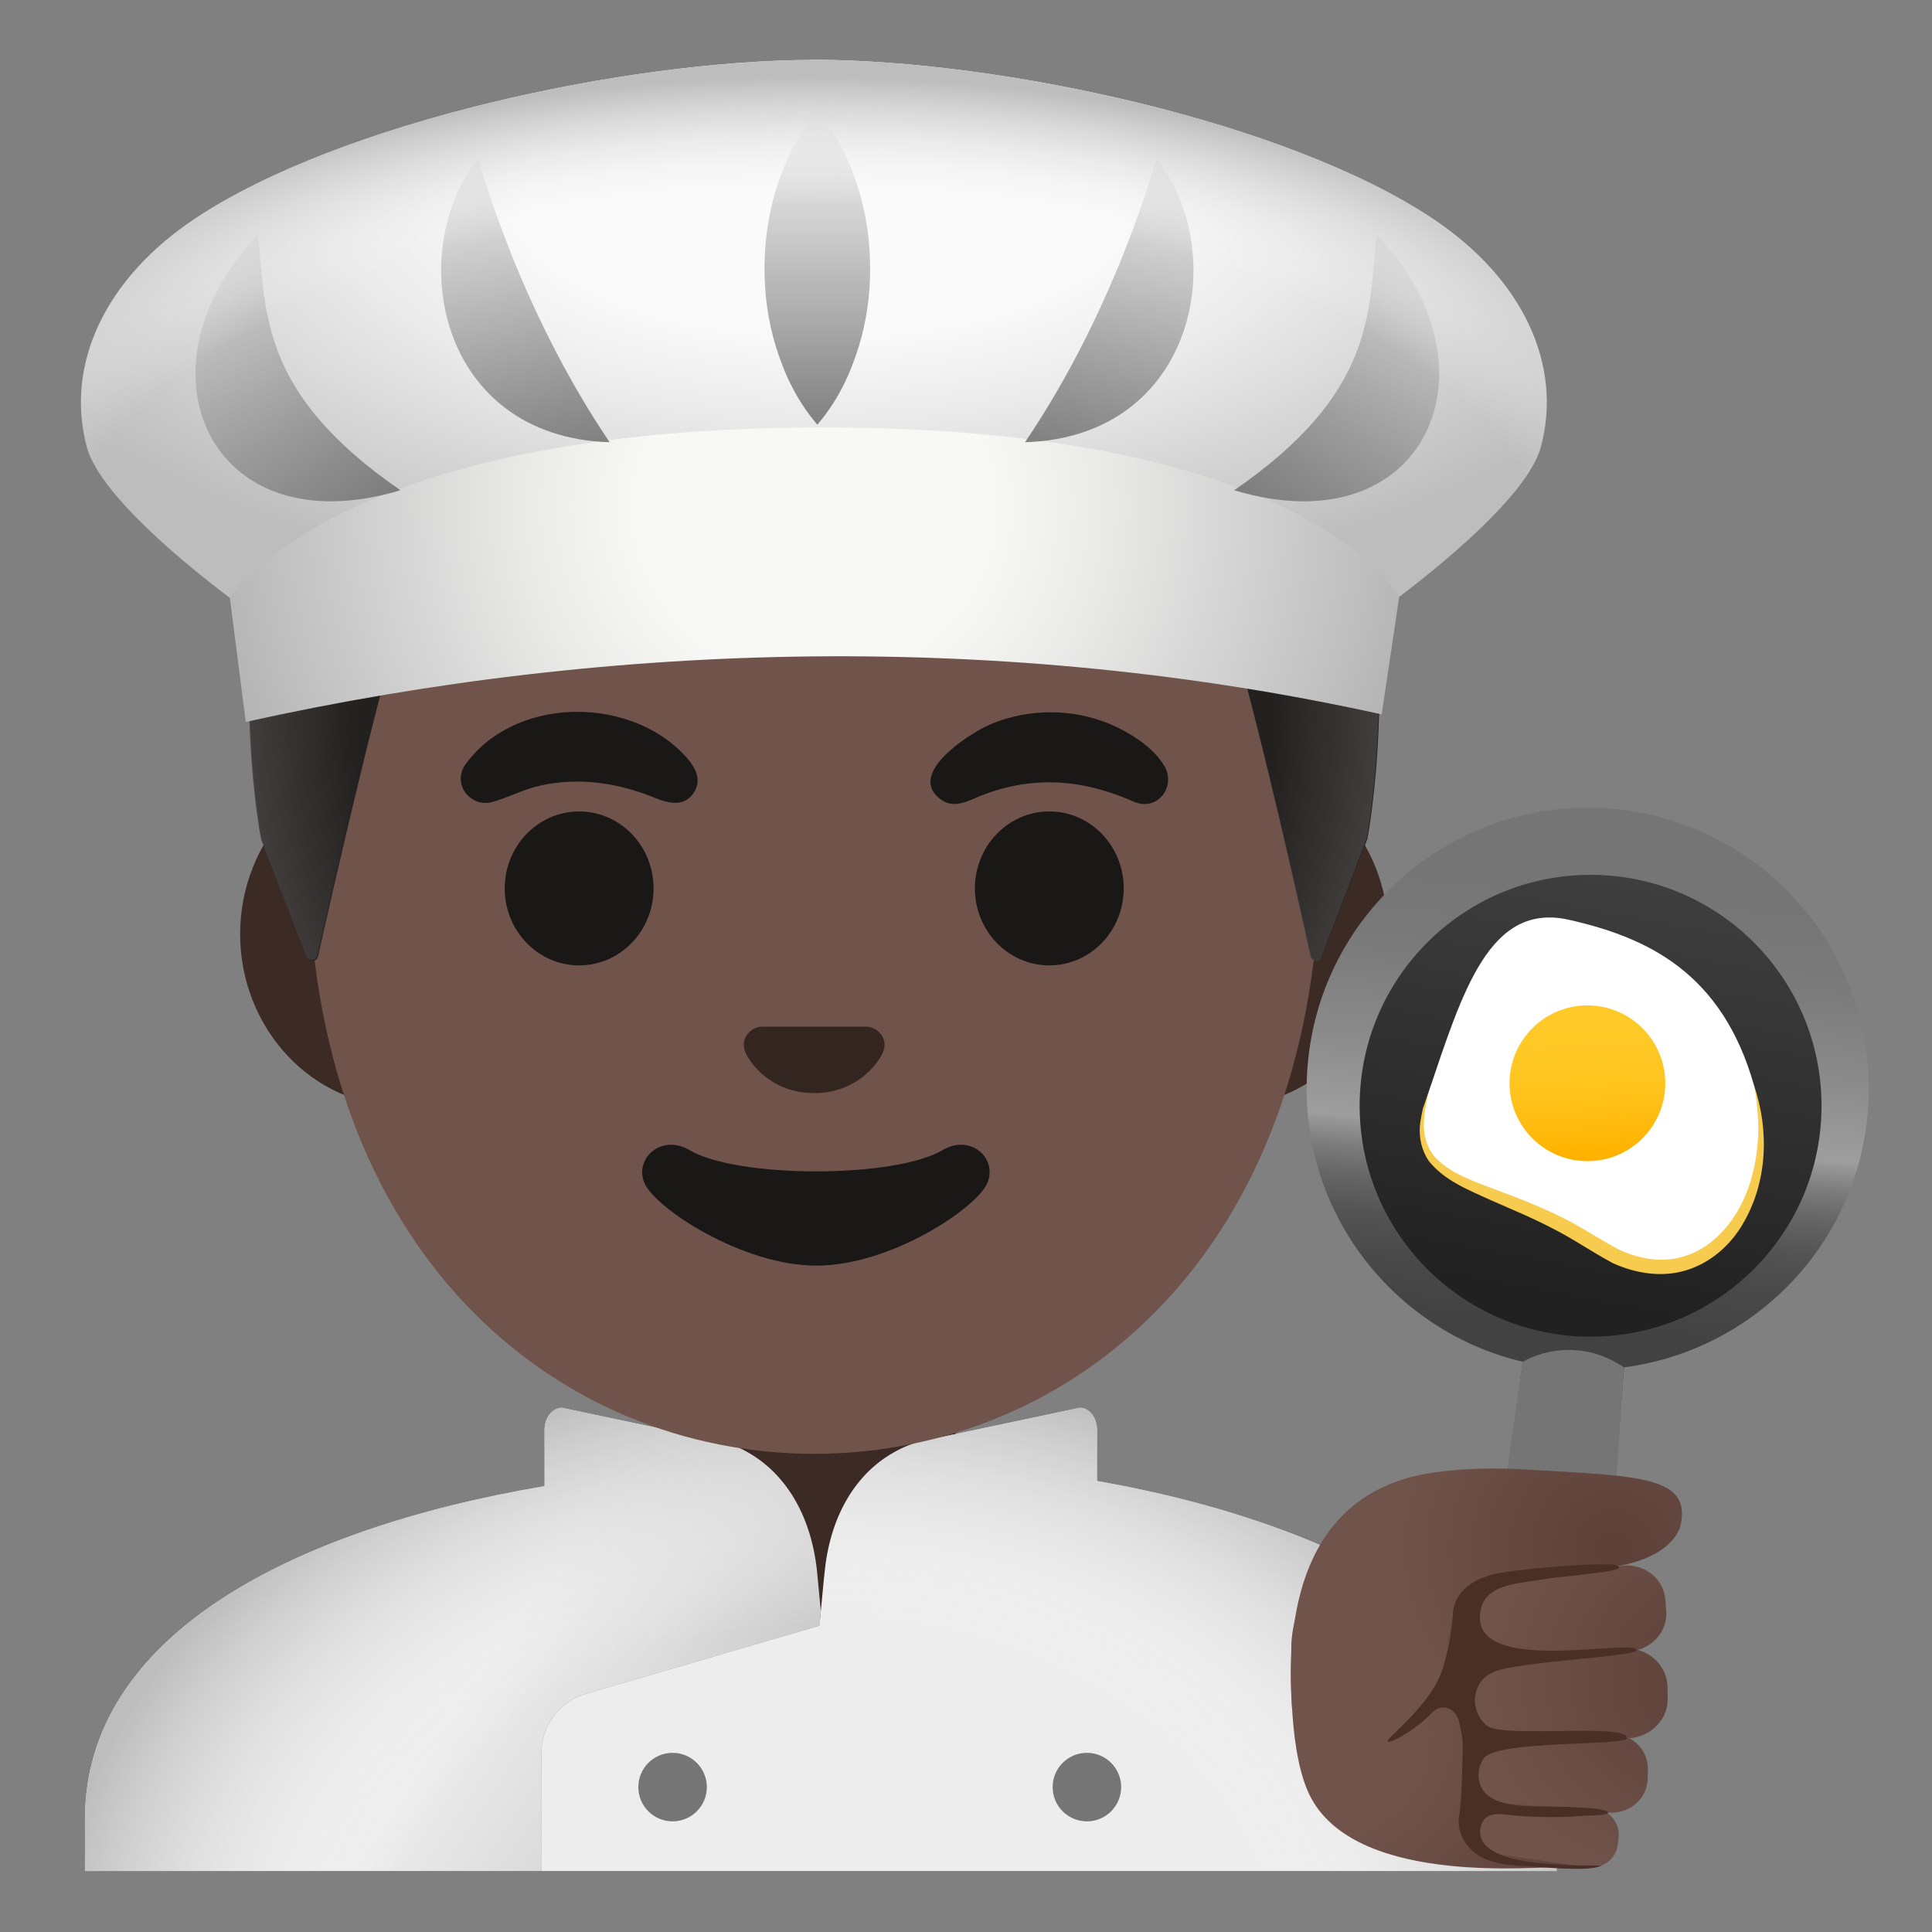 <svg enable-background="new 0 0 128 128" version="1.1" viewBox="0 0 128 128" xmlns="http://www.w3.org/2000/svg"><rect x="0" y="0" width="128" height="128" fill="#808080" stroke="none"/><path d="m54.25 89.08h-9.08v7.02s7.99 0.92 7.99 11.14h2.7c0.3-11.24 7.48-11.24 7.48-11.24v-6.91l-9.09-0.01z" fill="#3C2B24"/><linearGradient id="p" x1="11.001" x2="51.894" y1="28.683" y2="2.144" gradientTransform="matrix(1 0 0 -1 0 128)" gradientUnits="userSpaceOnUse"><stop stop-color="#EDEDED" offset=".488"/><stop stop-color="#ddd" offset=".674"/><stop stop-color="#BDBDBD" offset=".964"/></linearGradient><path d="m54.38 106.73c-0.04 0.48-0.08 0.86-0.09 0.98l-2.74 0.8-12.97 3.78c-1.63 0.6-2.72 2.15-2.72 3.89v7.78h-30.23v-3.44c0-12.06 13.53-19.19 30.45-22.06v-3.73c0-0.8 0.52-1.46 1.15-1.46l10.28 2.17c0.74 0.17 1.45 0.44 2.11 0.83 2.32 1.34 4.08 3.97 4.5 7.75 0.03 0.31 0.17 1.72 0.26 2.71z" fill="url(#p)"/><path d="m103.13 120.52v3.44h-67.27v-7.78c0-1.74 1.09-3.29 2.72-3.89l15.71-4.58c0.04-0.36 0.3-3.23 0.36-3.69 0.41-3.78 2.17-6.42 4.5-7.75 0.66-0.39 1.37-0.67 2.11-0.83l10.28-2.17c0.63 0 1.14 0.66 1.14 1.46v3.39c17.09 3 30.45 10.78 30.45 22.4z" fill="#EDEDED"/><radialGradient id="o" cx="54.574" cy="-2.852" r="53.053" gradientTransform="matrix(1 0 0 -.786 0 128.61)" gradientUnits="userSpaceOnUse"><stop stop-color="#FAFAFA" stop-opacity="0" offset=".557"/><stop stop-color="#EAEAEA" stop-opacity=".321" offset=".688"/><stop stop-color="#C1C1C1" stop-opacity=".943" offset=".941"/><stop stop-color="#BDBDBD" offset=".964"/></radialGradient><path d="m72.68 98.12v-3.39c0-0.8-0.51-1.46-1.14-1.46l-10.28 2.17c-0.74 0.16-1.45 0.44-2.11 0.83-2.33 1.33-4.09 3.97-4.5 7.75-0.06 0.46-0.32 3.33-0.36 3.69 0.01-0.12 0.05-0.5 0.09-0.98-0.09-0.99-0.23-2.4-0.26-2.71-0.42-3.78-2.18-6.41-4.5-7.75-0.66-0.39-1.37-0.66-2.11-0.83l-10.28-2.17c-0.63 0-1.15 0.66-1.15 1.46v3.73c-16.92 2.87-30.45 10-30.45 22.06v3.44h97.5v-3.44c0-11.62-13.36-19.4-30.45-22.4z" fill="url(#o)"/><circle cx="44.56" cy="118.4" r="2.27" fill="#757575"/><circle cx="72.01" cy="118.4" r="2.27" fill="#757575"/><path d="m81.27 50.48h-54.65c-5.89 0-10.71 5.13-10.71 11.41s4.82 11.41 10.71 11.41h54.65c5.89 0 10.71-5.14 10.71-11.41s-4.82-11.41-10.71-11.41z" fill="#3C2B24"/><path d="m53.94 11.11c-17.4 0-33.52 18.61-33.52 45.4 0 26.64 16.61 39.81 33.52 39.81s33.52-13.17 33.52-39.81c0-26.79-16.11-45.4-33.52-45.4z" fill="#70534A"/><path d="m62.47 76.19c-3.19 1.89-13.63 1.89-16.81 0-1.83-1.09-3.7 0.58-2.94 2.24 0.75 1.63 6.44 5.42 11.37 5.42s10.55-3.79 11.3-5.42c0.76-1.67-1.09-3.33-2.92-2.24z" fill="#1A1717"/><g fill="#1A1717"><path d="m30.78 50.73c3.18-4.54 10.66-4.67 14.43-0.84 0.68 0.69 1.38 1.62 0.78 2.59-0.64 1.03-1.72 0.74-2.63 0.37-2.41-0.98-4.96-1.37-7.53-0.81-1.12 0.24-2.11 0.78-3.2 1.09-1.41 0.4-2.66-1.11-1.85-2.4z"/><path d="m75.16 53.13c-2.29-1-4.58-1.52-7.1-1.21-1.06 0.13-2.1 0.41-3.1 0.81-0.82 0.33-1.73 0.86-2.58 0.27-2.45-1.7 1.9-4.43 3.17-4.98 2.72-1.18 5.94-1.1 8.59 0.23 1.11 0.56 2.33 1.38 2.99 2.48 0.81 1.34-0.4 3.04-1.97 2.4z"/></g><g fill="#1A1717"><ellipse cx="38.37" cy="58.86" rx="4.93" ry="5.1"/><ellipse cx="69.52" cy="58.86" rx="4.93" ry="5.1"/></g><path d="m57.8 68.1c-0.11-0.04-0.21-0.07-0.32-0.08h-7.08c-0.11 0.01-0.22 0.04-0.32 0.08-0.64 0.26-0.99 0.92-0.69 1.63s1.71 2.69 4.55 2.69 4.25-1.99 4.55-2.69c0.31-0.7-0.05-1.37-0.69-1.63z" fill="#33251F"/><path d="m53.98 6.77h-0.02s-0.01 0-0.02 0c-46.03 0.25-36.6 48.83-36.6 48.83s2.07 5.42 3.01 7.82c0.14 0.35 0.64 0.31 0.72-0.06 0.98-4.4 4.52-19.99 6.31-24.73 1.05-2.79 3.95-4.42 6.88-3.88 4.51 0.82 11.7 1.83 19.63 1.83h0.08s0.06 0 0.08 0c7.93 0 15.11-1.01 19.63-1.83 2.94-0.53 5.83 1.09 6.89 3.88 1.78 4.72 5.29 20.22 6.28 24.68 0.08 0.36 0.58 0.4 0.72 0.05l3.02-7.77c0 0.01 9.43-48.57-36.61-48.82z" fill="#232020"/><radialGradient id="b" cx="53.919" cy="80.464" r="38.164" gradientTransform="matrix(1 0 0 -1.128 0 138.31)" gradientUnits="userSpaceOnUse"><stop stop-color="#444140" stop-opacity="0" offset=".794"/><stop stop-color="#444140" offset="1"/></radialGradient><path d="m90.54 55.59s9.43-48.58-36.61-48.83h-0.02-0.02c-0.72 0-1.42 0.02-2.1 0.05-1.37 0.06-2.69 0.16-3.97 0.32h-0.04c-0.09 0.01-0.18 0.03-0.27 0.04-38.74 4.88-30.22 48.42-30.22 48.42l3.02 7.78c0.13 0.34 0.63 0.31 0.71-0.05 0.99-4.44 4.52-19.97 6.3-24.69 1.05-2.79 3.95-4.42 6.89-3.88 4.51 0.82 11.7 1.83 19.63 1.83h0.08s0.06 0 0.08 0c7.93 0 15.11-1.01 19.63-1.83 2.94-0.53 5.83 1.09 6.89 3.88 1.79 4.74 5.32 20.36 6.3 24.74 0.08 0.36 0.57 0.4 0.71 0.05 0.93-2.38 3.01-7.83 3.01-7.83z" fill="url(#b)"/><radialGradient id="n" cx="54.669" cy="115.11" r="60.295" gradientTransform="matrix(1 0 0 -.455 0 65.266)" gradientUnits="userSpaceOnUse"><stop stop-color="#FAFAFA" offset=".334"/><stop stop-color="#EAEAEA" offset=".548"/><stop stop-color="#C1C1C1" offset=".962"/><stop stop-color="#BDBDBD" offset="1"/></radialGradient><path d="m94.88 14.46c-9.65-6.4-28.49-10.45-40.84-10.5h-0.12-0.12v0.01c-12.36 0.05-31.19 4.1-40.84 10.49-6.07 4.02-8.66 9.79-7.2 15.18 1.09 4.01 10.24 10.54 10.24 10.54 11.16 5.24 12.22-3.69 37.92-3.72 25.7 0.03 26.76 8.96 37.92 3.72 0 0 9.15-6.53 10.24-10.55 1.46-5.39-1.13-11.15-7.2-15.17z" fill="url(#n)"/><radialGradient id="m" cx="54.004" cy="94.421" r="40.653" gradientTransform="matrix(1 .006 .006 -.976 -.604 125.41)" gradientUnits="userSpaceOnUse"><stop stop-color="#F8F8F7" offset=".288"/><stop stop-color="#E8E8E7" offset=".494"/><stop stop-color="#BFBFBF" offset=".893"/><stop stop-color="#B3B3B3" offset="1"/></radialGradient><path d="m16.28 47.83-1.05-8.22s6.93-11.29 39.26-11.29 38.21 11.23 38.21 11.23l-1.16 7.78c-24.7-5.46-50.64-4.95-75.26 0.5z" fill="url(#m)"/><linearGradient id="l" x1="29.374" x2="36.874" y1="118.9" y2="97.403" gradientTransform="matrix(1 0 0 -1 0 128)" gradientUnits="userSpaceOnUse"><stop stop-color="#757575" stop-opacity="0" offset="0"/><stop stop-color="#757575" stop-opacity=".9" offset="1"/></linearGradient><path d="m31.69 10.48s2.55 9.74 8.7 18.82c-11.35-0.35-13.64-12.59-8.7-18.82z" fill="url(#l)"/><linearGradient id="k" x1="10.999" x2="25.499" y1="110.28" y2="95.159" gradientTransform="matrix(1 0 0 -1 0 128)" gradientUnits="userSpaceOnUse"><stop stop-color="#757575" stop-opacity="0" offset="0"/><stop stop-color="#757575" stop-opacity=".9" offset="1"/></linearGradient><path d="m17.09 15.55c0.54 5.17 0.1 10.5 9.44 16.93-12.67 3.82-17.92-8.1-9.44-16.93z" fill="url(#k)"/><linearGradient id="j" x1="273.05" x2="280.55" y1="118.9" y2="97.404" gradientTransform="matrix(-1 0 0 -1 351.97 128)" gradientUnits="userSpaceOnUse"><stop stop-color="#757575" stop-opacity="0" offset="0"/><stop stop-color="#757575" stop-opacity=".9" offset="1"/></linearGradient><path d="m76.61 10.48s-2.55 9.74-8.7 18.82c11.34-0.35 13.64-12.59 8.7-18.82z" fill="url(#j)"/><linearGradient id="i" x1="254.67" x2="269.17" y1="110.28" y2="95.16" gradientTransform="matrix(-1 0 0 -1 351.97 128)" gradientUnits="userSpaceOnUse"><stop stop-color="#757575" stop-opacity="0" offset="0"/><stop stop-color="#757575" stop-opacity=".9" offset="1"/></linearGradient><path d="m91.21 15.55c-0.54 5.17-0.1 10.5-9.44 16.93 12.67 3.82 17.92-8.1 9.44-16.93z" fill="url(#i)"/><linearGradient id="h" x1="54.151" x2="54.151" y1="120.62" y2="99.844" gradientTransform="matrix(1 0 0 -1 0 128)" gradientUnits="userSpaceOnUse"><stop stop-color="#757575" stop-opacity="0" offset="0"/><stop stop-color="#757575" stop-opacity=".9" offset="1"/></linearGradient><path d="m54.15 7.38c1.45 1.73 2.2 3.46 2.74 5.19 0.53 1.73 0.75 3.46 0.76 5.19 0 1.73-0.22 3.46-0.75 5.19-0.54 1.73-1.29 3.46-2.75 5.19-1.46-1.73-2.21-3.46-2.75-5.19-0.53-1.73-0.75-3.46-0.75-5.19 0.01-1.73 0.23-3.46 0.76-5.19 0.54-1.72 1.29-3.46 2.74-5.19z" fill="url(#h)"/><radialGradient id="t" cx="53.435" cy="89.243" r="66.065" gradientTransform="matrix(1 0 0 -.509 0 84.182)" gradientUnits="userSpaceOnUse"><stop stop-color="#FAFAFA" stop-opacity="0" offset=".752"/><stop stop-color="#EAEAEA" stop-opacity=".321" offset=".831"/><stop stop-color="#C1C1C1" stop-opacity=".943" offset=".986"/><stop stop-color="#BDBDBD" offset="1"/></radialGradient><path d="m94.88 14.46c-9.65-6.4-28.49-10.45-40.84-10.5h-0.12-0.12v0.01c-12.36 0.05-31.19 4.1-40.84 10.49-6.07 4.02-8.66 9.79-7.2 15.18 1.09 4.01 10.24 10.54 10.24 10.54 11.16 5.24 12.22-3.69 37.92-3.72 25.7 0.03 26.76 8.96 37.92 3.72 0 0 9.15-6.53 10.24-10.55 1.46-5.39-1.13-11.15-7.2-15.17z" fill="url(#t)"/><linearGradient id="s" x1="106.95" x2="102.65" y1="74.514" y2="28.866" gradientTransform="matrix(1 0 0 -1 0 128)" gradientUnits="userSpaceOnUse"><stop stop-color="#757575" offset=".119"/><stop stop-color="#7A7A7A" offset=".226"/><stop stop-color="#8A8A8A" offset=".359"/><stop stop-color="#9E9E9E" offset=".479"/><stop stop-color="#969696" offset=".488"/><stop stop-color="#7B7B7B" offset=".524"/><stop stop-color="#656565" offset=".566"/><stop stop-color="#545454" offset=".615"/><stop stop-color="#494949" offset=".676"/><stop stop-color="#424242" offset=".76"/><stop stop-color="#404040" offset=".996"/></linearGradient><path d="m106.68 53.57c-10.25-0.82-19.23 6.82-20.05 17.07-0.75 9.28 5.46 17.5 14.25 19.58l-1.25 9.78c0.01 0 7.07 0.8 7.16 0.82l0.81-10.23c8.54-1.11 15.44-8.05 16.15-16.97 0.83-10.25-6.82-19.22-17.07-20.05z" fill="url(#s)"/><linearGradient id="r" x1="103.01" x2="108.51" y1="41.98" y2="71.671" gradientTransform="matrix(1 0 0 -1 0 128)" gradientUnits="userSpaceOnUse"><stop stop-color="#212121" offset="0"/><stop stop-color="#404040" offset=".996"/></linearGradient><circle cx="105.38" cy="73.26" r="15.3" fill="url(#r)"/><path d="m116.22 71.95c2.1 7.47-3.29 15.26-10.41 10.57s-13.41-3.51-11.15-10.2 4.04-12.57 9.29-11.38c5.25 1.18 10.17 3.54 12.27 11.01z" fill="#fff"/><linearGradient id="q" x1="122.23" x2="122.23" y1="77.017" y2="67.459" gradientTransform="matrix(.998 -.059 -.059 -.998 -12.567 150.8)" gradientUnits="userSpaceOnUse"><stop stop-color="#FFCA28" offset="0"/><stop stop-color="#FFC825" offset=".341"/><stop stop-color="#FFC21A" offset=".629"/><stop stop-color="#FFB809" offset=".898"/><stop stop-color="#FFB300" offset="1"/></linearGradient><circle cx="105.17" cy="71.77" r="5.16" fill="url(#q)"/><path d="m116.22 71.95c0.99 2.92 0.9 6.35-0.76 9.15-0.81 1.39-2.13 2.57-3.75 3.06-1.62 0.5-3.37 0.2-4.85-0.47-1.47-0.79-2.65-1.63-4.03-2.32-1.35-0.71-2.77-1.28-4.18-1.91-1.39-0.64-2.93-1.23-3.99-2.54-0.47-0.69-0.65-1.53-0.59-2.32 0.04-0.39 0.12-0.78 0.2-1.16l0.39-1.1-0.24 1.13c-0.04 0.38-0.09 0.76-0.09 1.14 0.02 0.75 0.26 1.47 0.71 2.02 0.98 1.07 2.47 1.59 3.9 2.13 1.45 0.53 2.9 1.1 4.32 1.78 1.4 0.67 2.77 1.61 4.03 2.26 1.32 0.61 2.79 0.86 4.16 0.47 1.37-0.36 2.54-1.35 3.37-2.56 0.83-1.22 1.33-2.68 1.54-4.18 0.23-1.52 0.14-3.06-0.14-4.58z" fill="#F7CB4D"/><path d="m99.29 101.57c0-0.37 1.59-11.35 1.59-11.35l0.21-0.11c1.94-0.97 4.24-0.89 6.1 0.23l0.4 0.24-0.81 11.86-7.49-0.87z" fill="#757575"/><radialGradient id="a" cx="34.107" cy="138.87" r="19.833" gradientTransform="matrix(-.035 -.999 -1.057 .037 235.35 144.01)" gradientUnits="userSpaceOnUse"><stop stop-color="#70534A" offset=".307"/><stop stop-color="#5C4037" offset="1"/></radialGradient><path d="m97.36 102.71c-1.08 0.18-2.14 0.45-3.13 0.9-1.42 0.64-8.25-1.36-8.67 5.22-0.04 1.82-0.21 7.54 1.33 10.34 3.22 5.86 15.29 4.41 16.21 4.56 5.76 0.9 3.18-17.62-0.07-19.98-0.41-0.26-1.07-0.6-1.64-0.91-1.14-0.61-2.91-0.31-4.03-0.13z" fill="url(#a)"/><radialGradient id="f" cx="113.91" cy="15.121" r="14.532" gradientTransform="matrix(.936 -.352 -.352 -.936 9.52 164.37)" gradientUnits="userSpaceOnUse"><stop stop-color="#5C4037" offset="0"/><stop stop-color="#70534A" offset="1"/></radialGradient><path d="m105.44 119.79-6.5-0.14c-0.83-0.04-1.52 0.52-1.66 1.29-0.16 0.84 0.46 1.64 1.35 1.81l6.43 0.96c1.03 0.18 2.01-0.5 2.12-1.5l0.06-0.51c0.08-1.02-0.73-1.9-1.8-1.91z" fill="url(#f)"/><radialGradient id="e" cx="108.56" cy="26.558" r="14.517" gradientTransform="matrix(1.015 .168 .167 -.986 -7.66 110.58)" gradientUnits="userSpaceOnUse"><stop stop-color="#5C4037" offset="0"/><stop stop-color="#70534A" offset="1"/></radialGradient><path d="m85.61 113.27s1.31 0.91 3.32 1.71c6.1 2.42 6.84-5.05 6.99-6.21 0.74-5.93 5.99-4.61 10.44-4.91 0.93-0.06 4.08-0.54 4.94-2.63 0.89-3.47-2.66-3.42-10.16-3.87-2.04-0.12-4.08-0.09-6.11 0.19-9.68 1.36-9.75 11.27-9.42 15.72z" fill="url(#e)"/><radialGradient id="d" cx="114.91" cy="15.974" r="16.518" gradientTransform="matrix(.998 -.066 -.066 -.998 .91 134.67)" gradientUnits="userSpaceOnUse"><stop stop-color="#5C4037" offset="0"/><stop stop-color="#70534A" offset="1"/></radialGradient><path d="m107.46 109.23-9.31 0.79c-1.25 0.09-1.27 1.04-1.33 2.23-0.09 1.29 0.06 2.39 1.42 2.48l9.35 0.44c1.58 0.08 2.92-1.12 2.9-2.63l-0.01-0.77c-0.04-1.55-1.42-2.71-3.02-2.54z" fill="url(#d)"/><radialGradient id="c" cx="115.46" cy="16.476" r="15.785" gradientTransform="matrix(.997 .076 .076 -.997 -2.422 119.26)" gradientUnits="userSpaceOnUse"><stop stop-color="#5C4037" offset="0"/><stop stop-color="#70534A" offset="1"/></radialGradient><path d="m107.33 103.75-7.99 1.12c-1.19 0.15-2.04 1.12-2.04 2.25-0.02 1.24 1.06 2.23 2.36 2.24l8.09 0.06c1.51 0 2.74-1.21 2.64-2.66l-0.05-0.74c-0.11-1.48-1.48-2.52-3.01-2.27z" fill="url(#c)"/><radialGradient id="g" cx="114" cy="16.166" r="15.79" gradientTransform="matrix(.975 -.224 -.224 -.975 5.369 151.51)" gradientUnits="userSpaceOnUse"><stop stop-color="#5C4037" offset="0"/><stop stop-color="#70534A" offset="1"/></radialGradient><path d="m106.61 114.88-7.37 0.41c-1.1 0.04-1.95 0.85-2.05 1.89-0.12 1.12 0.78 2.11 1.97 2.23l7.37 0.68c1.38 0.12 2.59-0.88 2.63-2.21l0.02-0.68c0-1.36-1.16-2.42-2.57-2.32z" fill="url(#g)"/><path d="m107.78 115.16c0.11-1.04-8.25 0.03-9.27-0.83-1.17-0.98-1.05-2.88 0.4-3.54 1.62-0.73 9.51-1.02 9.51-1.46-0.01-0.82-10.3 1.6-10.37-2.1-0.04-2.29 2.38-2.28 4-2.57 0.96-0.18 5.22-0.5 5.22-0.8s-1.05-0.2-1.16-0.21c-0.78-0.07-5.74 0.31-7.07 0.63-2.21 0.52-2.74 1.76-2.79 2.72-0.06 1.12-0.35 2.61-0.71 3.67-0.76 2.26-3.52 4.36-3.61 4.66-0.09 0.33 1.75-0.6 2.9-1.82 0.68-0.72 1.62-0.38 1.84 0.58 0.14 0.59 0.24 1.13 0.24 1.38-0.01 0.52-0.04 3.6-0.21 4.66-0.07 0.41-0.1 0.73 0.03 1.18 0.09 0.33 0.25 0.64 0.46 0.92 0.94 1.24 2.62 1.35 4 1.41 0.83 0.04 4.14 0.4 4.91-0.04-1.83-0.02-8.3 0.14-8.03-2.37 0.18-1.4 1.46-1.01 2.42-0.93 1.08 0.09 3.09 0.13 4.17 0.01 0.3-0.03 1.88 0 1.88-0.23 0-0.34-3.32-0.38-3.69-0.39-1.34-0.04-4.15 0.18-4.77-1.41-0.23-0.58-0.14-1.31 0.25-1.81 0.92-1.2 9.4-0.78 9.45-1.31z" fill="#4A2F27"/></svg>

